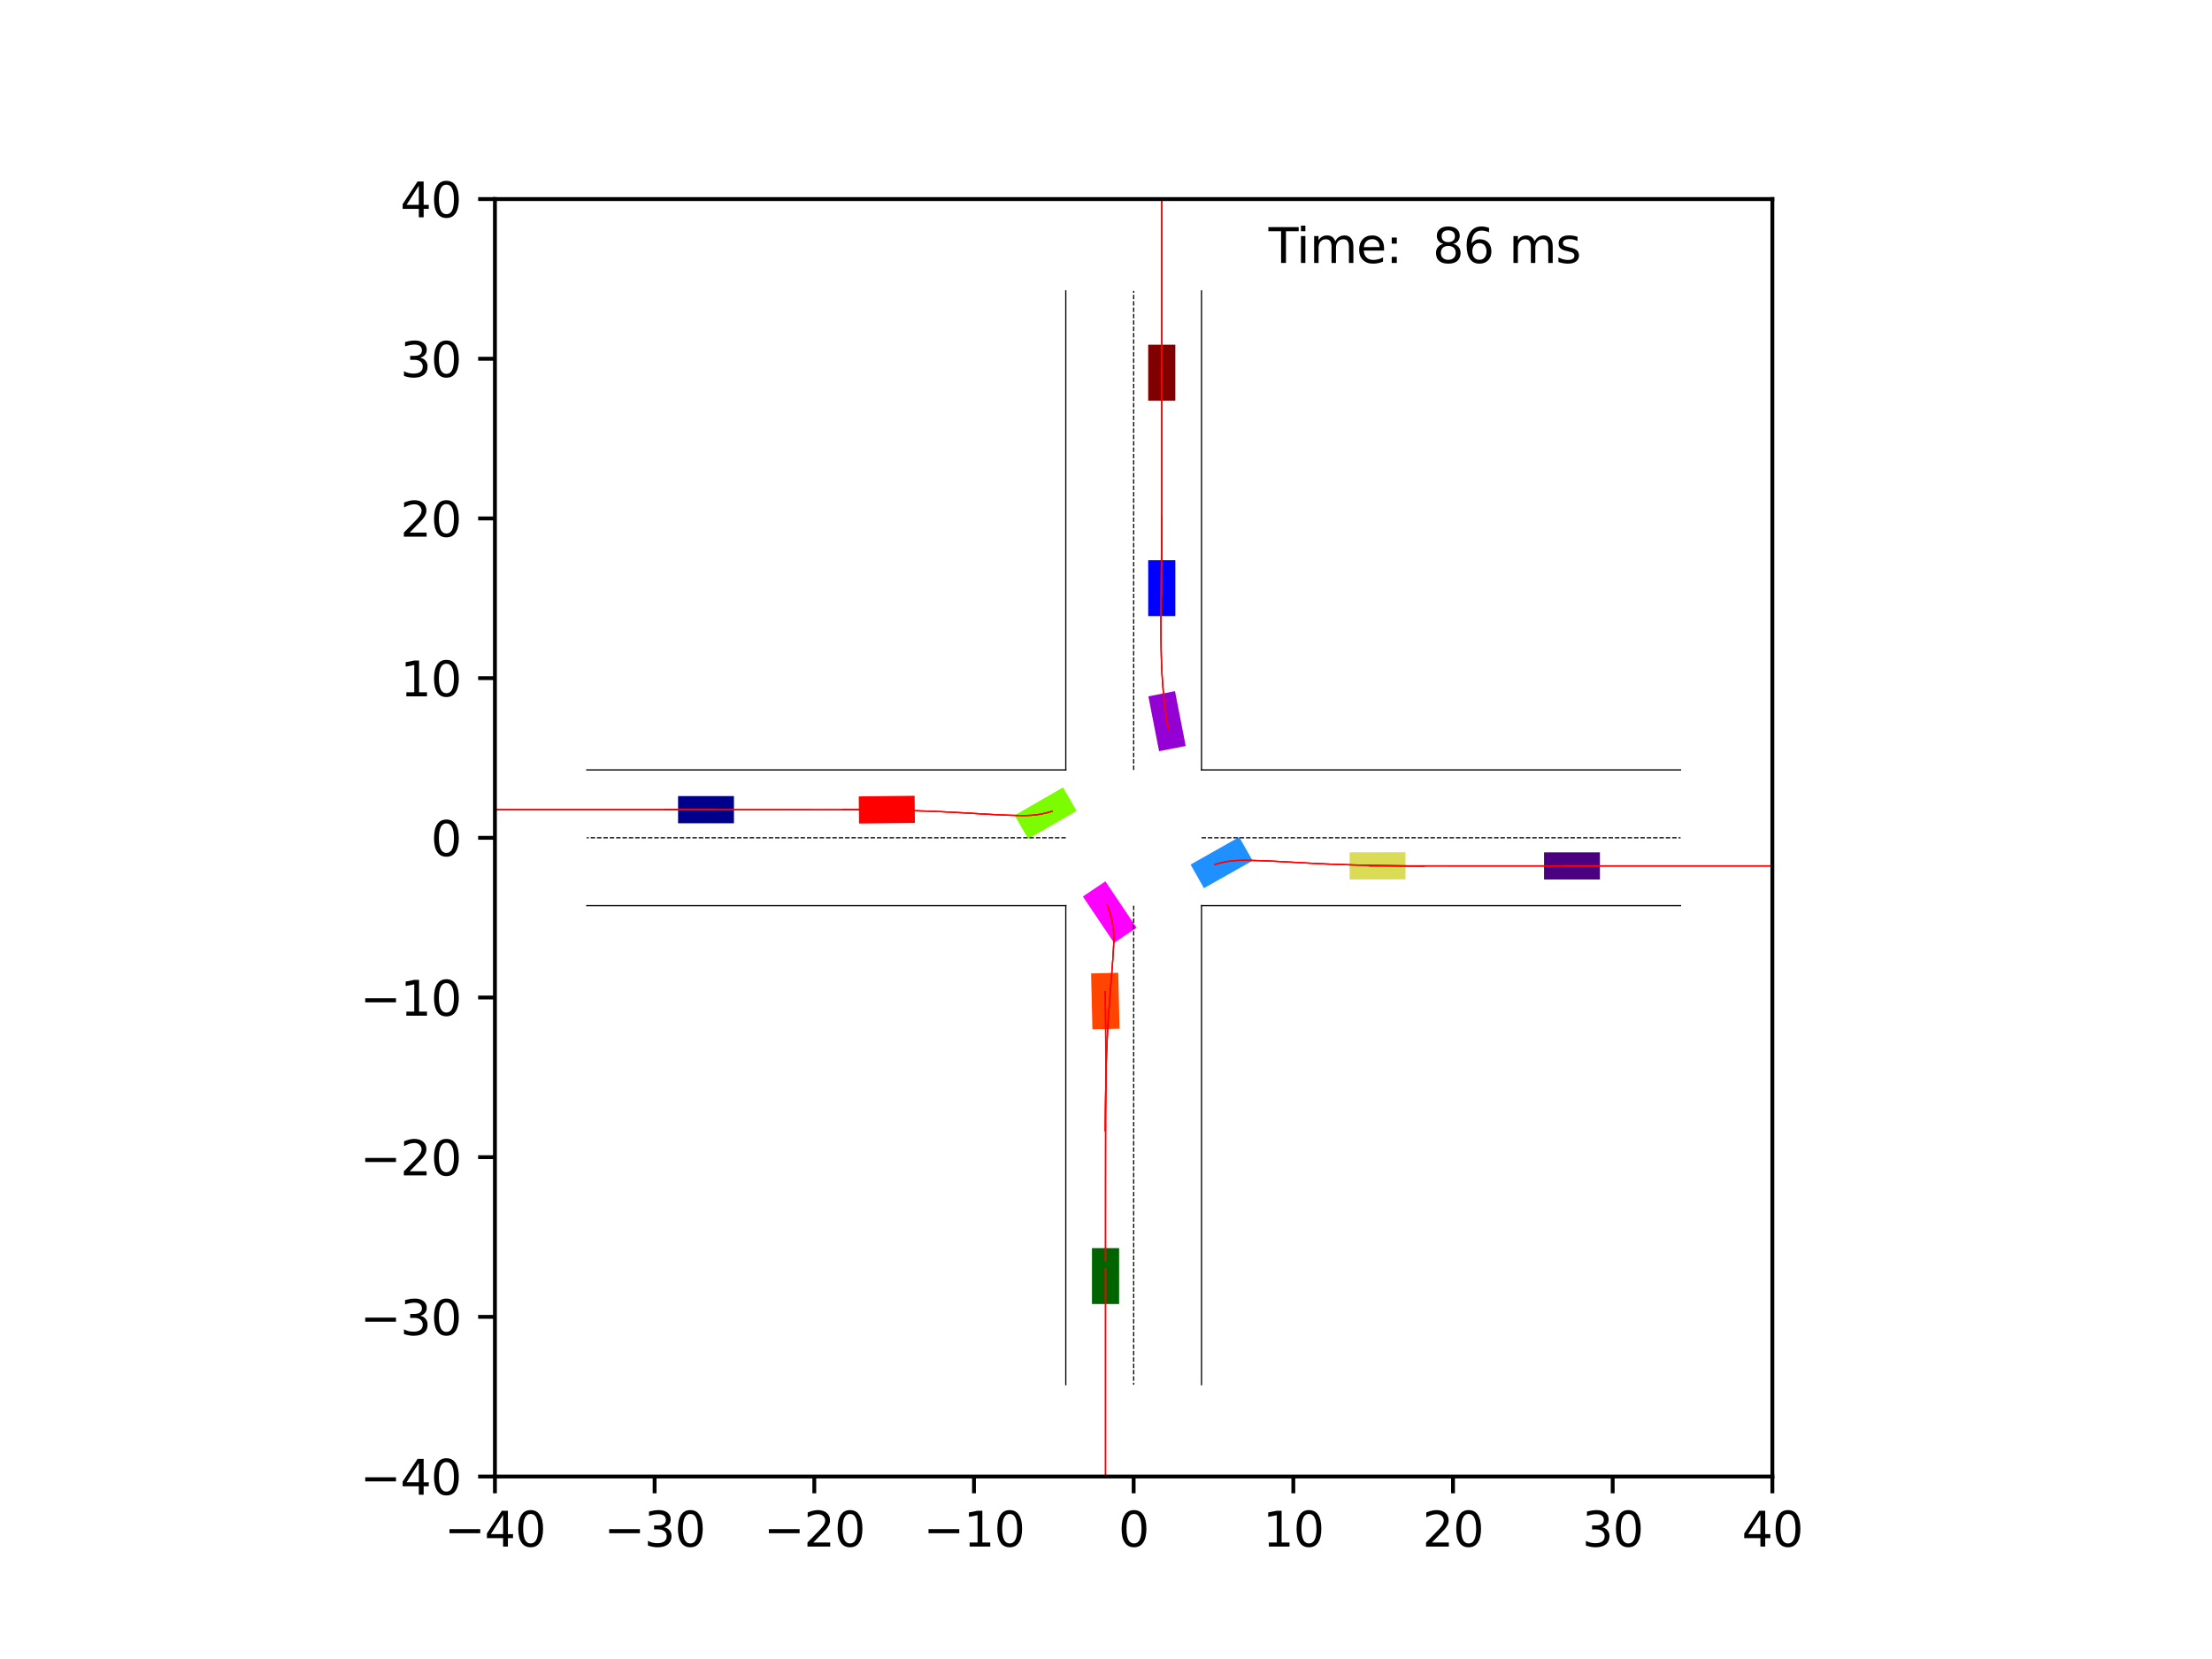 <?xml version="1.0" encoding="utf-8" standalone="no"?>
<!DOCTYPE svg PUBLIC "-//W3C//DTD SVG 1.1//EN"
  "http://www.w3.org/Graphics/SVG/1.1/DTD/svg11.dtd">
<svg xmlns:xlink="http://www.w3.org/1999/xlink" width="460.8pt" height="345.6pt" viewBox="0 0 460.8 345.6" xmlns="http://www.w3.org/2000/svg" version="1.1">
 <defs>
  <style type="text/css">*{stroke-linejoin: round; stroke-linecap: butt}</style>
 </defs>
 <g id="figure_1">
  <g id="patch_1">
   <path d="M 0 345.6 
L 460.8 345.6 
L 460.8 0 
L 0 0 
z
" style="fill: #ffffff"/>
  </g>
  <g id="axes_1">
   <g id="patch_2">
    <path d="M 103.104 307.584 
L 369.216 307.584 
L 369.216 41.472 
L 103.104 41.472 
z
" style="fill: #ffffff"/>
   </g>
   <g id="patch_3">
    <path d="M 152.896 165.845 
L 141.253 165.845 
L 141.253 171.5 
L 152.895 171.5 
z
" clip-path="url(#p64e26b0053)" style="fill: #00008b"/>
   </g>
   <g id="patch_4">
    <path d="M 244.844 83.456 
L 244.843 71.814 
L 239.188 71.814 
L 239.189 83.457 
z
" clip-path="url(#p64e26b0053)" style="fill: #800000"/>
   </g>
   <g id="patch_5">
    <path d="M 227.477 260.008 
L 227.477 271.651 
L 233.132 271.651 
L 233.132 260.008 
z
" clip-path="url(#p64e26b0053)" style="fill: #006400"/>
   </g>
   <g id="patch_6">
    <path d="M 321.651 183.211 
L 333.294 183.211 
L 333.294 177.557 
L 321.651 177.556 
z
" clip-path="url(#p64e26b0053)" style="fill: #4b0082"/>
   </g>
   <g id="patch_7">
    <path d="M 244.846 128.345 
L 244.846 116.702 
L 239.191 116.702 
L 239.191 128.345 
z
" clip-path="url(#p64e26b0053)" style="fill: #0000ff"/>
   </g>
   <g id="patch_8">
    <path d="M 190.533 165.778 
L 178.892 165.902 
L 178.952 171.557 
L 190.594 171.433 
z
" clip-path="url(#p64e26b0053)" style="fill: #ff0000"/>
   </g>
   <g id="patch_9">
    <path d="M 281.15 183.212 
L 292.792 183.191 
L 292.782 177.536 
L 281.14 177.557 
z
" clip-path="url(#p64e26b0053)" style="fill: #dbdc56"/>
   </g>
   <g id="patch_10">
    <path d="M 247.007 155.404 
L 244.774 143.978 
L 239.224 145.062 
L 241.457 156.489 
z
" clip-path="url(#p64e26b0053)" style="fill: #9400d3"/>
   </g>
   <g id="patch_11">
    <path d="M 250.8 185.024 
L 260.936 179.296 
L 258.154 174.373 
L 248.018 180.101 
z
" clip-path="url(#p64e26b0053)" style="fill: #1e90ff"/>
   </g>
   <g id="patch_12">
    <path d="M 227.294 202.784 
L 227.571 214.423 
L 233.224 214.288 
L 232.947 202.649 
z
" clip-path="url(#p64e26b0053)" style="fill: #ff4500"/>
   </g>
   <g id="patch_13">
    <path d="M 221.449 164.027 
L 211.364 169.844 
L 214.189 174.743 
L 224.274 168.925 
z
" clip-path="url(#p64e26b0053)" style="fill: #7cfc00"/>
   </g>
   <g id="patch_14">
    <path d="M 225.58 186.756 
L 232.075 196.419 
L 236.768 193.264 
L 230.274 183.601 
z
" clip-path="url(#p64e26b0053)" style="fill: #ff00ff"/>
   </g>
   <g id="matplotlib.axis_1">
    <g id="xtick_1">
     <g id="line2d_1">
      <defs>
       <path id="me668515922" d="M 0 0 
L 0 3.5 
" style="stroke: #000000; stroke-width: 0.8"/>
      </defs>
      <g>
       <use xlink:href="#me668515922" x="103.104" y="307.584" style="stroke: #000000; stroke-width: 0.8"/>
      </g>
     </g>
     <g id="text_1">
      <!-- −40 -->
      <g transform="translate(92.552 322.182) scale(0.1 -0.1)">
       <defs>
        <path id="DejaVuSans-2212" d="M 678 2272 
L 4684 2272 
L 4684 1741 
L 678 1741 
L 678 2272 
z
" transform="scale(0.016)"/>
        <path id="DejaVuSans-34" d="M 2419 4116 
L 825 1625 
L 2419 1625 
L 2419 4116 
z
M 2253 4666 
L 3047 4666 
L 3047 1625 
L 3713 1625 
L 3713 1100 
L 3047 1100 
L 3047 0 
L 2419 0 
L 2419 1100 
L 313 1100 
L 313 1709 
L 2253 4666 
z
" transform="scale(0.016)"/>
        <path id="DejaVuSans-30" d="M 2034 4250 
Q 1547 4250 1301 3770 
Q 1056 3291 1056 2328 
Q 1056 1369 1301 889 
Q 1547 409 2034 409 
Q 2525 409 2770 889 
Q 3016 1369 3016 2328 
Q 3016 3291 2770 3770 
Q 2525 4250 2034 4250 
z
M 2034 4750 
Q 2819 4750 3233 4129 
Q 3647 3509 3647 2328 
Q 3647 1150 3233 529 
Q 2819 -91 2034 -91 
Q 1250 -91 836 529 
Q 422 1150 422 2328 
Q 422 3509 836 4129 
Q 1250 4750 2034 4750 
z
" transform="scale(0.016)"/>
       </defs>
       <use xlink:href="#DejaVuSans-2212"/>
       <use xlink:href="#DejaVuSans-34" x="83.789"/>
       <use xlink:href="#DejaVuSans-30" x="147.412"/>
      </g>
     </g>
    </g>
    <g id="xtick_2">
     <g id="line2d_2">
      <g>
       <use xlink:href="#me668515922" x="136.368" y="307.584" style="stroke: #000000; stroke-width: 0.8"/>
      </g>
     </g>
     <g id="text_2">
      <!-- −30 -->
      <g transform="translate(125.816 322.182) scale(0.1 -0.1)">
       <defs>
        <path id="DejaVuSans-33" d="M 2597 2516 
Q 3050 2419 3304 2112 
Q 3559 1806 3559 1356 
Q 3559 666 3084 287 
Q 2609 -91 1734 -91 
Q 1441 -91 1130 -33 
Q 819 25 488 141 
L 488 750 
Q 750 597 1062 519 
Q 1375 441 1716 441 
Q 2309 441 2620 675 
Q 2931 909 2931 1356 
Q 2931 1769 2642 2001 
Q 2353 2234 1838 2234 
L 1294 2234 
L 1294 2753 
L 1863 2753 
Q 2328 2753 2575 2939 
Q 2822 3125 2822 3475 
Q 2822 3834 2567 4026 
Q 2313 4219 1838 4219 
Q 1578 4219 1281 4162 
Q 984 4106 628 3988 
L 628 4550 
Q 988 4650 1302 4700 
Q 1616 4750 1894 4750 
Q 2613 4750 3031 4423 
Q 3450 4097 3450 3541 
Q 3450 3153 3228 2886 
Q 3006 2619 2597 2516 
z
" transform="scale(0.016)"/>
       </defs>
       <use xlink:href="#DejaVuSans-2212"/>
       <use xlink:href="#DejaVuSans-33" x="83.789"/>
       <use xlink:href="#DejaVuSans-30" x="147.412"/>
      </g>
     </g>
    </g>
    <g id="xtick_3">
     <g id="line2d_3">
      <g>
       <use xlink:href="#me668515922" x="169.632" y="307.584" style="stroke: #000000; stroke-width: 0.8"/>
      </g>
     </g>
     <g id="text_3">
      <!-- −20 -->
      <g transform="translate(159.08 322.182) scale(0.1 -0.1)">
       <defs>
        <path id="DejaVuSans-32" d="M 1228 531 
L 3431 531 
L 3431 0 
L 469 0 
L 469 531 
Q 828 903 1448 1529 
Q 2069 2156 2228 2338 
Q 2531 2678 2651 2914 
Q 2772 3150 2772 3378 
Q 2772 3750 2511 3984 
Q 2250 4219 1831 4219 
Q 1534 4219 1204 4116 
Q 875 4013 500 3803 
L 500 4441 
Q 881 4594 1212 4672 
Q 1544 4750 1819 4750 
Q 2544 4750 2975 4387 
Q 3406 4025 3406 3419 
Q 3406 3131 3298 2873 
Q 3191 2616 2906 2266 
Q 2828 2175 2409 1742 
Q 1991 1309 1228 531 
z
" transform="scale(0.016)"/>
       </defs>
       <use xlink:href="#DejaVuSans-2212"/>
       <use xlink:href="#DejaVuSans-32" x="83.789"/>
       <use xlink:href="#DejaVuSans-30" x="147.412"/>
      </g>
     </g>
    </g>
    <g id="xtick_4">
     <g id="line2d_4">
      <g>
       <use xlink:href="#me668515922" x="202.896" y="307.584" style="stroke: #000000; stroke-width: 0.8"/>
      </g>
     </g>
     <g id="text_4">
      <!-- −10 -->
      <g transform="translate(192.344 322.182) scale(0.1 -0.1)">
       <defs>
        <path id="DejaVuSans-31" d="M 794 531 
L 1825 531 
L 1825 4091 
L 703 3866 
L 703 4441 
L 1819 4666 
L 2450 4666 
L 2450 531 
L 3481 531 
L 3481 0 
L 794 0 
L 794 531 
z
" transform="scale(0.016)"/>
       </defs>
       <use xlink:href="#DejaVuSans-2212"/>
       <use xlink:href="#DejaVuSans-31" x="83.789"/>
       <use xlink:href="#DejaVuSans-30" x="147.412"/>
      </g>
     </g>
    </g>
    <g id="xtick_5">
     <g id="line2d_5">
      <g>
       <use xlink:href="#me668515922" x="236.16" y="307.584" style="stroke: #000000; stroke-width: 0.8"/>
      </g>
     </g>
     <g id="text_5">
      <!-- 0 -->
      <g transform="translate(232.979 322.182) scale(0.1 -0.1)">
       <use xlink:href="#DejaVuSans-30"/>
      </g>
     </g>
    </g>
    <g id="xtick_6">
     <g id="line2d_6">
      <g>
       <use xlink:href="#me668515922" x="269.424" y="307.584" style="stroke: #000000; stroke-width: 0.8"/>
      </g>
     </g>
     <g id="text_6">
      <!-- 10 -->
      <g transform="translate(263.062 322.182) scale(0.1 -0.1)">
       <use xlink:href="#DejaVuSans-31"/>
       <use xlink:href="#DejaVuSans-30" x="63.623"/>
      </g>
     </g>
    </g>
    <g id="xtick_7">
     <g id="line2d_7">
      <g>
       <use xlink:href="#me668515922" x="302.688" y="307.584" style="stroke: #000000; stroke-width: 0.8"/>
      </g>
     </g>
     <g id="text_7">
      <!-- 20 -->
      <g transform="translate(296.325 322.182) scale(0.1 -0.1)">
       <use xlink:href="#DejaVuSans-32"/>
       <use xlink:href="#DejaVuSans-30" x="63.623"/>
      </g>
     </g>
    </g>
    <g id="xtick_8">
     <g id="line2d_8">
      <g>
       <use xlink:href="#me668515922" x="335.952" y="307.584" style="stroke: #000000; stroke-width: 0.8"/>
      </g>
     </g>
     <g id="text_8">
      <!-- 30 -->
      <g transform="translate(329.589 322.182) scale(0.1 -0.1)">
       <use xlink:href="#DejaVuSans-33"/>
       <use xlink:href="#DejaVuSans-30" x="63.623"/>
      </g>
     </g>
    </g>
    <g id="xtick_9">
     <g id="line2d_9">
      <g>
       <use xlink:href="#me668515922" x="369.216" y="307.584" style="stroke: #000000; stroke-width: 0.8"/>
      </g>
     </g>
     <g id="text_9">
      <!-- 40 -->
      <g transform="translate(362.853 322.182) scale(0.1 -0.1)">
       <use xlink:href="#DejaVuSans-34"/>
       <use xlink:href="#DejaVuSans-30" x="63.623"/>
      </g>
     </g>
    </g>
   </g>
   <g id="matplotlib.axis_2">
    <g id="ytick_1">
     <g id="line2d_10">
      <defs>
       <path id="m60923100b3" d="M 0 0 
L -3.5 0 
" style="stroke: #000000; stroke-width: 0.8"/>
      </defs>
      <g>
       <use xlink:href="#m60923100b3" x="103.104" y="307.584" style="stroke: #000000; stroke-width: 0.8"/>
      </g>
     </g>
     <g id="text_10">
      <!-- −40 -->
      <g transform="translate(74.999 311.383) scale(0.1 -0.1)">
       <use xlink:href="#DejaVuSans-2212"/>
       <use xlink:href="#DejaVuSans-34" x="83.789"/>
       <use xlink:href="#DejaVuSans-30" x="147.412"/>
      </g>
     </g>
    </g>
    <g id="ytick_2">
     <g id="line2d_11">
      <g>
       <use xlink:href="#m60923100b3" x="103.104" y="274.32" style="stroke: #000000; stroke-width: 0.8"/>
      </g>
     </g>
     <g id="text_11">
      <!-- −30 -->
      <g transform="translate(74.999 278.119) scale(0.1 -0.1)">
       <use xlink:href="#DejaVuSans-2212"/>
       <use xlink:href="#DejaVuSans-33" x="83.789"/>
       <use xlink:href="#DejaVuSans-30" x="147.412"/>
      </g>
     </g>
    </g>
    <g id="ytick_3">
     <g id="line2d_12">
      <g>
       <use xlink:href="#m60923100b3" x="103.104" y="241.056" style="stroke: #000000; stroke-width: 0.8"/>
      </g>
     </g>
     <g id="text_12">
      <!-- −20 -->
      <g transform="translate(74.999 244.855) scale(0.1 -0.1)">
       <use xlink:href="#DejaVuSans-2212"/>
       <use xlink:href="#DejaVuSans-32" x="83.789"/>
       <use xlink:href="#DejaVuSans-30" x="147.412"/>
      </g>
     </g>
    </g>
    <g id="ytick_4">
     <g id="line2d_13">
      <g>
       <use xlink:href="#m60923100b3" x="103.104" y="207.792" style="stroke: #000000; stroke-width: 0.8"/>
      </g>
     </g>
     <g id="text_13">
      <!-- −10 -->
      <g transform="translate(74.999 211.591) scale(0.1 -0.1)">
       <use xlink:href="#DejaVuSans-2212"/>
       <use xlink:href="#DejaVuSans-31" x="83.789"/>
       <use xlink:href="#DejaVuSans-30" x="147.412"/>
      </g>
     </g>
    </g>
    <g id="ytick_5">
     <g id="line2d_14">
      <g>
       <use xlink:href="#m60923100b3" x="103.104" y="174.528" style="stroke: #000000; stroke-width: 0.8"/>
      </g>
     </g>
     <g id="text_14">
      <!-- 0 -->
      <g transform="translate(89.742 178.327) scale(0.1 -0.1)">
       <use xlink:href="#DejaVuSans-30"/>
      </g>
     </g>
    </g>
    <g id="ytick_6">
     <g id="line2d_15">
      <g>
       <use xlink:href="#m60923100b3" x="103.104" y="141.264" style="stroke: #000000; stroke-width: 0.8"/>
      </g>
     </g>
     <g id="text_15">
      <!-- 10 -->
      <g transform="translate(83.379 145.063) scale(0.1 -0.1)">
       <use xlink:href="#DejaVuSans-31"/>
       <use xlink:href="#DejaVuSans-30" x="63.623"/>
      </g>
     </g>
    </g>
    <g id="ytick_7">
     <g id="line2d_16">
      <g>
       <use xlink:href="#m60923100b3" x="103.104" y="108" style="stroke: #000000; stroke-width: 0.8"/>
      </g>
     </g>
     <g id="text_16">
      <!-- 20 -->
      <g transform="translate(83.379 111.799) scale(0.1 -0.1)">
       <use xlink:href="#DejaVuSans-32"/>
       <use xlink:href="#DejaVuSans-30" x="63.623"/>
      </g>
     </g>
    </g>
    <g id="ytick_8">
     <g id="line2d_17">
      <g>
       <use xlink:href="#m60923100b3" x="103.104" y="74.736" style="stroke: #000000; stroke-width: 0.8"/>
      </g>
     </g>
     <g id="text_17">
      <!-- 30 -->
      <g transform="translate(83.379 78.535) scale(0.1 -0.1)">
       <use xlink:href="#DejaVuSans-33"/>
       <use xlink:href="#DejaVuSans-30" x="63.623"/>
      </g>
     </g>
    </g>
    <g id="ytick_9">
     <g id="line2d_18">
      <g>
       <use xlink:href="#m60923100b3" x="103.104" y="41.472" style="stroke: #000000; stroke-width: 0.8"/>
      </g>
     </g>
     <g id="text_18">
      <!-- 40 -->
      <g transform="translate(83.379 45.271) scale(0.1 -0.1)">
       <use xlink:href="#DejaVuSans-34"/>
       <use xlink:href="#DejaVuSans-30" x="63.623"/>
      </g>
     </g>
    </g>
   </g>
   <g id="line2d_19">
    <path d="M 250.297 288.457 
L 250.297 188.665 
" clip-path="url(#p64e26b0053)" style="fill: none; stroke: #000000; stroke-width: 0.25; stroke-linecap: square"/>
   </g>
   <g id="line2d_20">
    <path d="M 250.297 188.665 
L 350.089 188.665 
" clip-path="url(#p64e26b0053)" style="fill: none; stroke: #000000; stroke-width: 0.25; stroke-linecap: square"/>
   </g>
   <g id="line2d_21">
    <path d="M 350.089 160.391 
L 250.297 160.391 
" clip-path="url(#p64e26b0053)" style="fill: none; stroke: #000000; stroke-width: 0.25; stroke-linecap: square"/>
   </g>
   <g id="line2d_22">
    <path d="M 250.297 160.391 
L 250.297 60.599 
" clip-path="url(#p64e26b0053)" style="fill: none; stroke: #000000; stroke-width: 0.25; stroke-linecap: square"/>
   </g>
   <g id="line2d_23">
    <path d="M 222.023 60.599 
L 222.023 160.391 
" clip-path="url(#p64e26b0053)" style="fill: none; stroke: #000000; stroke-width: 0.25; stroke-linecap: square"/>
   </g>
   <g id="line2d_24">
    <path d="M 222.023 160.391 
L 122.231 160.391 
" clip-path="url(#p64e26b0053)" style="fill: none; stroke: #000000; stroke-width: 0.25; stroke-linecap: square"/>
   </g>
   <g id="line2d_25">
    <path d="M 122.231 188.665 
L 222.023 188.665 
" clip-path="url(#p64e26b0053)" style="fill: none; stroke: #000000; stroke-width: 0.25; stroke-linecap: square"/>
   </g>
   <g id="line2d_26">
    <path d="M 222.023 188.665 
L 222.023 288.457 
" clip-path="url(#p64e26b0053)" style="fill: none; stroke: #000000; stroke-width: 0.25; stroke-linecap: square"/>
   </g>
   <g id="line2d_27">
    <path d="M 250.297 174.528 
L 350.089 174.528 
" clip-path="url(#p64e26b0053)" style="fill: none; stroke-dasharray: 0.925,0.4; stroke-dashoffset: 0; stroke: #000000; stroke-width: 0.25"/>
   </g>
   <g id="line2d_28">
    <path d="M 236.16 160.391 
L 236.16 60.599 
" clip-path="url(#p64e26b0053)" style="fill: none; stroke-dasharray: 0.925,0.4; stroke-dashoffset: 0; stroke: #000000; stroke-width: 0.25"/>
   </g>
   <g id="line2d_29">
    <path d="M 222.023 174.528 
L 122.231 174.528 
" clip-path="url(#p64e26b0053)" style="fill: none; stroke-dasharray: 0.925,0.4; stroke-dashoffset: 0; stroke: #000000; stroke-width: 0.25"/>
   </g>
   <g id="line2d_30">
    <path d="M 236.16 188.665 
L 236.16 288.457 
" clip-path="url(#p64e26b0053)" style="fill: none; stroke-dasharray: 0.925,0.4; stroke-dashoffset: 0; stroke: #000000; stroke-width: 0.25"/>
   </g>
   <g id="line2d_31">
    <path d="M 148.7 168.672 
L 147.074 168.672 
L 145.449 168.672 
L 143.823 168.672 
L 142.197 168.672 
L 140.571 168.672 
L 138.945 168.672 
L 137.319 168.672 
L 135.692 168.672 
L 134.066 168.672 
L 132.439 168.672 
L 130.812 168.672 
L 129.185 168.672 
L 127.558 168.672 
L 125.931 168.672 
L 124.304 168.672 
L 122.676 168.672 
L 121.049 168.672 
L 119.421 168.672 
L 117.794 168.672 
L 116.166 168.672 
L 114.538 168.672 
L 112.911 168.672 
L 111.283 168.672 
L 109.655 168.672 
L 108.027 168.672 
L 106.399 168.672 
L 104.771 168.672 
L 103.143 168.672 
L 101.515 168.672 
L 99.887 168.672 
" clip-path="url(#p64e26b0053)" style="fill: none; stroke: #ff0000; stroke-opacity: 0.2; stroke-width: 0.25; stroke-linecap: square"/>
   </g>
   <g id="line2d_32">
    <path d="M 148.7 168.672 
L 147.074 168.672 
L 145.449 168.672 
L 143.823 168.672 
L 142.197 168.672 
L 140.571 168.672 
L 138.945 168.672 
L 137.319 168.672 
L 135.692 168.672 
L 134.066 168.672 
L 132.439 168.672 
L 130.812 168.672 
L 129.185 168.672 
L 127.558 168.672 
L 125.931 168.672 
L 124.304 168.672 
L 122.677 168.672 
L 121.049 168.672 
L 119.422 168.672 
L 117.794 168.672 
L 116.167 168.672 
L 114.539 168.672 
L 112.911 168.672 
L 111.283 168.672 
L 109.656 168.672 
L 108.028 168.672 
L 106.4 168.672 
L 104.772 168.672 
L 103.144 168.672 
L 101.516 168.672 
L 99.888 168.672 
" clip-path="url(#p64e26b0053)" style="fill: none; stroke: #ff0000; stroke-opacity: 0.4; stroke-width: 0.25; stroke-linecap: square"/>
   </g>
   <g id="line2d_33">
    <path d="M 148.7 168.672 
L 147.074 168.672 
L 145.449 168.672 
L 143.823 168.672 
L 142.197 168.672 
L 140.571 168.672 
L 138.945 168.672 
L 137.319 168.672 
L 135.692 168.672 
L 134.066 168.672 
L 132.439 168.672 
L 130.812 168.672 
L 129.185 168.672 
L 127.558 168.672 
L 125.931 168.672 
L 124.304 168.672 
L 122.676 168.672 
L 121.049 168.672 
L 119.421 168.672 
L 117.794 168.672 
L 116.166 168.672 
L 114.539 168.672 
L 112.911 168.672 
L 111.283 168.672 
L 109.655 168.672 
L 108.027 168.672 
L 106.399 168.672 
L 104.771 168.672 
L 103.144 168.672 
L 101.516 168.672 
L 99.888 168.672 
" clip-path="url(#p64e26b0053)" style="fill: none; stroke: #ff0000; stroke-opacity: 0.6; stroke-width: 0.25; stroke-linecap: square"/>
   </g>
   <g id="line2d_34">
    <path d="M 148.7 168.672 
L 147.074 168.672 
L 145.449 168.672 
L 143.823 168.672 
L 142.197 168.672 
L 140.571 168.672 
L 138.945 168.672 
L 137.319 168.672 
L 135.692 168.672 
L 134.066 168.672 
L 132.439 168.672 
L 130.812 168.672 
L 129.185 168.672 
L 127.558 168.672 
L 125.931 168.672 
L 124.304 168.672 
L 122.677 168.672 
L 121.049 168.672 
L 119.422 168.672 
L 117.794 168.672 
L 116.166 168.672 
L 114.539 168.672 
L 112.911 168.672 
L 111.283 168.672 
L 109.655 168.672 
L 108.028 168.672 
L 106.4 168.672 
L 104.772 168.672 
L 103.144 168.672 
L 101.516 168.672 
L 99.888 168.672 
" clip-path="url(#p64e26b0053)" style="fill: none; stroke: #ff0000; stroke-opacity: 0.8; stroke-width: 0.25; stroke-linecap: square"/>
   </g>
   <g id="line2d_35">
    <path d="M 148.7 168.672 
L 147.074 168.672 
L 145.449 168.672 
L 143.823 168.672 
L 142.197 168.672 
L 140.571 168.672 
L 138.945 168.672 
L 137.319 168.672 
L 135.692 168.672 
L 134.066 168.672 
L 132.439 168.672 
L 130.812 168.672 
L 129.185 168.672 
L 127.558 168.672 
L 125.931 168.672 
L 124.304 168.672 
L 122.676 168.672 
L 121.049 168.672 
L 119.422 168.672 
L 117.794 168.672 
L 116.166 168.672 
L 114.539 168.672 
L 112.911 168.672 
L 111.283 168.672 
L 109.655 168.672 
L 108.027 168.672 
L 106.399 168.672 
L 104.772 168.672 
L 103.144 168.672 
L 101.516 168.672 
L 99.888 168.672 
" clip-path="url(#p64e26b0053)" style="fill: none; stroke: #ff0000; stroke-width: 0.25; stroke-linecap: square"/>
   </g>
   <g id="line2d_36">
    <path d="M 242.016 79.145 
L 242.016 77.635 
L 242.016 76.125 
L 242.016 74.615 
L 242.016 73.105 
L 242.016 71.595 
L 242.016 70.086 
L 242.016 68.576 
L 242.016 67.066 
L 242.016 65.556 
L 242.016 64.047 
L 242.016 62.538 
L 242.016 61.028 
L 242.016 59.519 
L 242.016 58.01 
L 242.016 56.501 
L 242.016 54.992 
L 242.016 53.483 
L 242.016 51.974 
L 242.016 50.466 
L 242.016 48.957 
L 242.016 47.449 
L 242.016 45.94 
L 242.016 44.432 
L 242.016 42.923 
L 242.016 41.415 
L 242.016 39.907 
L 242.016 38.398 
L 242.016 36.89 
L 242.016 35.382 
L 242.016 33.874 
" clip-path="url(#p64e26b0053)" style="fill: none; stroke: #ff0000; stroke-opacity: 0.2; stroke-width: 0.25; stroke-linecap: square"/>
   </g>
   <g id="line2d_37">
    <path d="M 242.016 79.145 
L 242.016 77.635 
L 242.016 76.125 
L 242.016 74.615 
L 242.016 73.105 
L 242.016 71.595 
L 242.016 70.085 
L 242.016 68.576 
L 242.016 67.066 
L 242.016 65.556 
L 242.016 64.047 
L 242.016 62.537 
L 242.016 61.028 
L 242.016 59.519 
L 242.016 58.01 
L 242.016 56.5 
L 242.016 54.991 
L 242.016 53.483 
L 242.016 51.974 
L 242.016 50.465 
L 242.016 48.956 
L 242.016 47.448 
L 242.016 45.939 
L 242.016 44.431 
L 242.016 42.922 
L 242.016 41.414 
L 242.016 39.905 
L 242.016 38.397 
L 242.016 36.888 
L 242.016 35.38 
L 242.016 33.872 
" clip-path="url(#p64e26b0053)" style="fill: none; stroke: #ff0000; stroke-opacity: 0.4; stroke-width: 0.25; stroke-linecap: square"/>
   </g>
   <g id="line2d_38">
    <path d="M 242.016 79.145 
L 242.016 77.635 
L 242.016 76.125 
L 242.016 74.615 
L 242.016 73.105 
L 242.016 71.595 
L 242.016 70.085 
L 242.016 68.576 
L 242.016 67.066 
L 242.016 65.556 
L 242.016 64.047 
L 242.016 62.537 
L 242.016 61.028 
L 242.016 59.519 
L 242.016 58.01 
L 242.016 56.501 
L 242.016 54.992 
L 242.016 53.483 
L 242.016 51.974 
L 242.016 50.465 
L 242.016 48.957 
L 242.016 47.448 
L 242.016 45.94 
L 242.016 44.431 
L 242.016 42.923 
L 242.016 41.414 
L 242.016 39.906 
L 242.016 38.398 
L 242.016 36.889 
L 242.016 35.381 
L 242.016 33.873 
" clip-path="url(#p64e26b0053)" style="fill: none; stroke: #ff0000; stroke-opacity: 0.6; stroke-width: 0.25; stroke-linecap: square"/>
   </g>
   <g id="line2d_39">
    <path d="M 242.016 79.145 
L 242.016 77.635 
L 242.016 76.125 
L 242.016 74.615 
L 242.016 73.105 
L 242.016 71.595 
L 242.016 70.085 
L 242.016 68.576 
L 242.016 67.066 
L 242.016 65.556 
L 242.016 64.047 
L 242.016 62.537 
L 242.016 61.028 
L 242.016 59.519 
L 242.016 58.01 
L 242.016 56.501 
L 242.016 54.992 
L 242.016 53.483 
L 242.016 51.974 
L 242.016 50.465 
L 242.016 48.956 
L 242.016 47.448 
L 242.016 45.939 
L 242.016 44.431 
L 242.016 42.922 
L 242.016 41.414 
L 242.016 39.906 
L 242.016 38.397 
L 242.016 36.889 
L 242.016 35.38 
L 242.016 33.872 
" clip-path="url(#p64e26b0053)" style="fill: none; stroke: #ff0000; stroke-opacity: 0.8; stroke-width: 0.25; stroke-linecap: square"/>
   </g>
   <g id="line2d_40">
    <path d="M 242.016 79.145 
L 242.016 77.635 
L 242.016 76.125 
L 242.016 74.615 
L 242.016 73.105 
L 242.016 71.595 
L 242.016 70.085 
L 242.016 68.576 
L 242.016 67.066 
L 242.016 65.556 
L 242.016 64.047 
L 242.016 62.537 
L 242.016 61.028 
L 242.016 59.519 
L 242.016 58.01 
L 242.016 56.501 
L 242.016 54.992 
L 242.016 53.483 
L 242.016 51.974 
L 242.016 50.465 
L 242.016 48.957 
L 242.016 47.448 
L 242.016 45.94 
L 242.016 44.431 
L 242.016 42.923 
L 242.016 41.414 
L 242.016 39.906 
L 242.016 38.397 
L 242.016 36.889 
L 242.016 35.381 
L 242.016 33.872 
" clip-path="url(#p64e26b0053)" style="fill: none; stroke: #ff0000; stroke-width: 0.25; stroke-linecap: square"/>
   </g>
   <g id="line2d_41">
    <path d="M 230.304 264.222 
L 230.304 265.83 
L 230.304 267.438 
L 230.304 269.045 
L 230.304 270.653 
L 230.304 272.261 
L 230.304 273.869 
L 230.304 275.477 
L 230.304 277.086 
L 230.304 278.694 
L 230.304 280.302 
L 230.304 281.91 
L 230.304 283.518 
L 230.304 285.126 
L 230.304 286.734 
L 230.304 288.342 
L 230.304 289.95 
L 230.304 291.558 
L 230.304 293.166 
L 230.304 294.774 
L 230.304 296.382 
L 230.304 297.99 
L 230.304 299.599 
L 230.304 301.207 
L 230.304 302.815 
L 230.304 304.423 
L 230.304 306.031 
L 230.304 307.639 
L 230.304 309.247 
L 230.304 310.855 
L 230.304 312.463 
" clip-path="url(#p64e26b0053)" style="fill: none; stroke: #ff0000; stroke-opacity: 0.2; stroke-width: 0.25; stroke-linecap: square"/>
   </g>
   <g id="line2d_42">
    <path d="M 230.304 264.222 
L 230.304 265.83 
L 230.304 267.438 
L 230.304 269.045 
L 230.304 270.653 
L 230.304 272.261 
L 230.304 273.869 
L 230.304 275.477 
L 230.304 277.086 
L 230.304 278.694 
L 230.304 280.302 
L 230.304 281.91 
L 230.304 283.518 
L 230.304 285.126 
L 230.304 286.734 
L 230.304 288.342 
L 230.304 289.95 
L 230.304 291.558 
L 230.304 293.166 
L 230.304 294.774 
L 230.304 296.382 
L 230.304 297.991 
L 230.304 299.599 
L 230.304 301.207 
L 230.304 302.815 
L 230.304 304.423 
L 230.304 306.031 
L 230.304 307.639 
L 230.304 309.247 
L 230.304 310.855 
L 230.304 312.463 
" clip-path="url(#p64e26b0053)" style="fill: none; stroke: #ff0000; stroke-opacity: 0.4; stroke-width: 0.25; stroke-linecap: square"/>
   </g>
   <g id="line2d_43">
    <path d="M 230.304 264.222 
L 230.304 265.83 
L 230.304 267.438 
L 230.304 269.045 
L 230.304 270.653 
L 230.304 272.261 
L 230.304 273.869 
L 230.304 275.477 
L 230.304 277.086 
L 230.304 278.694 
L 230.304 280.302 
L 230.304 281.91 
L 230.304 283.518 
L 230.304 285.126 
L 230.304 286.734 
L 230.304 288.342 
L 230.304 289.95 
L 230.304 291.558 
L 230.304 293.166 
L 230.304 294.774 
L 230.304 296.382 
L 230.304 297.991 
L 230.304 299.599 
L 230.304 301.207 
L 230.304 302.815 
L 230.304 304.423 
L 230.304 306.031 
L 230.304 307.639 
L 230.304 309.247 
L 230.304 310.855 
L 230.304 312.463 
" clip-path="url(#p64e26b0053)" style="fill: none; stroke: #ff0000; stroke-opacity: 0.6; stroke-width: 0.25; stroke-linecap: square"/>
   </g>
   <g id="line2d_44">
    <path d="M 230.304 264.222 
L 230.304 265.83 
L 230.304 267.438 
L 230.304 269.045 
L 230.304 270.653 
L 230.304 272.261 
L 230.304 273.869 
L 230.304 275.477 
L 230.304 277.086 
L 230.304 278.694 
L 230.304 280.302 
L 230.304 281.91 
L 230.304 283.518 
L 230.304 285.126 
L 230.304 286.734 
L 230.304 288.342 
L 230.304 289.95 
L 230.304 291.558 
L 230.304 293.166 
L 230.304 294.774 
L 230.304 296.382 
L 230.304 297.991 
L 230.304 299.599 
L 230.304 301.207 
L 230.304 302.815 
L 230.304 304.423 
L 230.304 306.031 
L 230.304 307.639 
L 230.304 309.247 
L 230.304 310.855 
L 230.304 312.463 
" clip-path="url(#p64e26b0053)" style="fill: none; stroke: #ff0000; stroke-opacity: 0.8; stroke-width: 0.25; stroke-linecap: square"/>
   </g>
   <g id="line2d_45">
    <path d="M 230.304 264.222 
L 230.304 265.83 
L 230.304 267.438 
L 230.304 269.045 
L 230.304 270.653 
L 230.304 272.261 
L 230.304 273.869 
L 230.304 275.477 
L 230.304 277.086 
L 230.304 278.694 
L 230.304 280.302 
L 230.304 281.91 
L 230.304 283.518 
L 230.304 285.126 
L 230.304 286.734 
L 230.304 288.342 
L 230.304 289.95 
L 230.304 291.558 
L 230.304 293.166 
L 230.304 294.774 
L 230.304 296.382 
L 230.304 297.991 
L 230.304 299.599 
L 230.304 301.207 
L 230.304 302.815 
L 230.304 304.423 
L 230.304 306.031 
L 230.304 307.639 
L 230.304 309.247 
L 230.304 310.855 
L 230.304 312.463 
" clip-path="url(#p64e26b0053)" style="fill: none; stroke: #ff0000; stroke-width: 0.25; stroke-linecap: square"/>
   </g>
   <g id="line2d_46">
    <path d="M 325.866 180.384 
L 327.473 180.384 
L 329.08 180.384 
L 330.687 180.384 
L 332.294 180.384 
L 333.901 180.384 
L 335.508 180.384 
L 337.115 180.384 
L 338.723 180.384 
L 340.33 180.384 
L 341.937 180.384 
L 343.545 180.384 
L 345.152 180.384 
L 346.76 180.384 
L 348.368 180.384 
L 349.975 180.384 
L 351.583 180.384 
L 353.191 180.384 
L 354.798 180.384 
L 356.406 180.384 
L 358.014 180.384 
L 359.621 180.384 
L 361.229 180.384 
L 362.837 180.384 
L 364.445 180.384 
L 366.053 180.384 
L 367.66 180.384 
L 369.268 180.384 
L 370.876 180.384 
L 372.484 180.384 
L 374.092 180.384 
" clip-path="url(#p64e26b0053)" style="fill: none; stroke: #ff0000; stroke-opacity: 0.2; stroke-width: 0.25; stroke-linecap: square"/>
   </g>
   <g id="line2d_47">
    <path d="M 325.866 180.384 
L 327.473 180.384 
L 329.08 180.384 
L 330.687 180.384 
L 332.294 180.384 
L 333.901 180.384 
L 335.508 180.384 
L 337.115 180.384 
L 338.723 180.384 
L 340.33 180.384 
L 341.937 180.384 
L 343.545 180.384 
L 345.152 180.384 
L 346.76 180.384 
L 348.368 180.384 
L 349.975 180.384 
L 351.583 180.384 
L 353.19 180.384 
L 354.798 180.384 
L 356.406 180.384 
L 358.014 180.384 
L 359.621 180.384 
L 361.229 180.384 
L 362.837 180.384 
L 364.445 180.384 
L 366.052 180.384 
L 367.66 180.384 
L 369.268 180.384 
L 370.876 180.384 
L 372.484 180.384 
L 374.091 180.384 
" clip-path="url(#p64e26b0053)" style="fill: none; stroke: #ff0000; stroke-opacity: 0.4; stroke-width: 0.25; stroke-linecap: square"/>
   </g>
   <g id="line2d_48">
    <path d="M 325.866 180.384 
L 327.473 180.384 
L 329.08 180.384 
L 330.687 180.384 
L 332.294 180.384 
L 333.901 180.384 
L 335.508 180.384 
L 337.115 180.384 
L 338.723 180.384 
L 340.33 180.384 
L 341.937 180.384 
L 343.545 180.384 
L 345.152 180.384 
L 346.76 180.384 
L 348.368 180.384 
L 349.975 180.384 
L 351.583 180.384 
L 353.191 180.384 
L 354.798 180.384 
L 356.406 180.384 
L 358.014 180.384 
L 359.621 180.384 
L 361.229 180.384 
L 362.837 180.384 
L 364.445 180.384 
L 366.053 180.384 
L 367.66 180.384 
L 369.268 180.384 
L 370.876 180.384 
L 372.484 180.384 
L 374.092 180.384 
" clip-path="url(#p64e26b0053)" style="fill: none; stroke: #ff0000; stroke-opacity: 0.6; stroke-width: 0.25; stroke-linecap: square"/>
   </g>
   <g id="line2d_49">
    <path d="M 325.866 180.384 
L 327.473 180.384 
L 329.08 180.384 
L 330.687 180.384 
L 332.294 180.384 
L 333.901 180.384 
L 335.508 180.384 
L 337.115 180.384 
L 338.723 180.384 
L 340.33 180.384 
L 341.937 180.384 
L 343.545 180.384 
L 345.152 180.384 
L 346.76 180.384 
L 348.368 180.384 
L 349.975 180.384 
L 351.583 180.384 
L 353.191 180.384 
L 354.798 180.384 
L 356.406 180.384 
L 358.014 180.384 
L 359.621 180.384 
L 361.229 180.384 
L 362.837 180.384 
L 364.445 180.384 
L 366.052 180.384 
L 367.66 180.384 
L 369.268 180.384 
L 370.876 180.384 
L 372.484 180.384 
L 374.091 180.384 
" clip-path="url(#p64e26b0053)" style="fill: none; stroke: #ff0000; stroke-opacity: 0.8; stroke-width: 0.25; stroke-linecap: square"/>
   </g>
   <g id="line2d_50">
    <path d="M 325.866 180.384 
L 327.473 180.384 
L 329.08 180.384 
L 330.687 180.384 
L 332.294 180.384 
L 333.901 180.384 
L 335.508 180.384 
L 337.115 180.384 
L 338.723 180.384 
L 340.33 180.384 
L 341.937 180.384 
L 343.545 180.384 
L 345.152 180.384 
L 346.76 180.384 
L 348.368 180.384 
L 349.975 180.384 
L 351.583 180.384 
L 353.191 180.384 
L 354.798 180.384 
L 356.406 180.384 
L 358.014 180.384 
L 359.621 180.384 
L 361.229 180.384 
L 362.837 180.384 
L 364.445 180.384 
L 366.052 180.384 
L 367.66 180.384 
L 369.268 180.384 
L 370.876 180.384 
L 372.484 180.384 
L 374.091 180.384 
" clip-path="url(#p64e26b0053)" style="fill: none; stroke: #ff0000; stroke-width: 0.25; stroke-linecap: square"/>
   </g>
   <g id="line2d_51">
    <path d="M 242.019 124.061 
L 242.018 122.523 
L 242.018 120.983 
L 242.018 119.441 
L 242.018 117.896 
L 242.017 116.349 
L 242.017 114.799 
L 242.017 113.247 
L 242.017 111.692 
L 242.017 110.135 
L 242.016 108.575 
L 242.016 107.013 
L 242.016 105.449 
L 242.016 103.883 
L 242.016 102.315 
L 242.016 100.744 
L 242.016 99.172 
L 242.016 97.599 
L 242.016 96.024 
L 242.016 94.447 
L 242.016 92.869 
L 242.016 91.29 
L 242.016 89.71 
L 242.016 88.129 
L 242.016 86.547 
L 242.016 84.965 
L 242.016 83.382 
L 242.016 81.798 
L 242.016 80.215 
L 242.016 78.631 
L 242.016 77.047 
" clip-path="url(#p64e26b0053)" style="fill: none; stroke: #ff0000; stroke-opacity: 0.2; stroke-width: 0.25; stroke-linecap: square"/>
   </g>
   <g id="line2d_52">
    <path d="M 242.019 124.061 
L 242.018 122.523 
L 242.018 120.983 
L 242.018 119.441 
L 242.018 117.896 
L 242.017 116.349 
L 242.017 114.799 
L 242.017 113.247 
L 242.017 111.692 
L 242.017 110.135 
L 242.016 108.576 
L 242.016 107.014 
L 242.016 105.451 
L 242.016 103.885 
L 242.016 102.317 
L 242.016 100.747 
L 242.016 99.175 
L 242.016 97.602 
L 242.016 96.027 
L 242.016 94.451 
L 242.016 92.873 
L 242.016 91.295 
L 242.016 89.715 
L 242.016 88.134 
L 242.016 86.553 
L 242.016 84.971 
L 242.016 83.389 
L 242.016 81.806 
L 242.016 80.223 
L 242.016 78.64 
L 242.016 77.056 
" clip-path="url(#p64e26b0053)" style="fill: none; stroke: #ff0000; stroke-opacity: 0.4; stroke-width: 0.25; stroke-linecap: square"/>
   </g>
   <g id="line2d_53">
    <path d="M 242.019 124.061 
L 242.018 122.523 
L 242.018 120.983 
L 242.018 119.441 
L 242.018 117.896 
L 242.017 116.349 
L 242.017 114.799 
L 242.017 113.247 
L 242.017 111.692 
L 242.017 110.135 
L 242.016 108.575 
L 242.016 107.014 
L 242.016 105.45 
L 242.016 103.884 
L 242.016 102.315 
L 242.016 100.745 
L 242.016 99.174 
L 242.016 97.6 
L 242.016 96.025 
L 242.016 94.449 
L 242.016 92.871 
L 242.016 91.292 
L 242.016 89.712 
L 242.016 88.131 
L 242.016 86.55 
L 242.016 84.967 
L 242.016 83.385 
L 242.016 81.802 
L 242.016 80.218 
L 242.016 78.635 
L 242.016 77.051 
" clip-path="url(#p64e26b0053)" style="fill: none; stroke: #ff0000; stroke-opacity: 0.6; stroke-width: 0.25; stroke-linecap: square"/>
   </g>
   <g id="line2d_54">
    <path d="M 242.019 124.061 
L 242.018 122.523 
L 242.018 120.983 
L 242.018 119.441 
L 242.018 117.896 
L 242.017 116.349 
L 242.017 114.799 
L 242.017 113.247 
L 242.017 111.692 
L 242.017 110.135 
L 242.016 108.576 
L 242.016 107.014 
L 242.016 105.45 
L 242.016 103.884 
L 242.016 102.316 
L 242.016 100.746 
L 242.016 99.174 
L 242.016 97.601 
L 242.016 96.026 
L 242.016 94.45 
L 242.016 92.872 
L 242.016 91.293 
L 242.016 89.714 
L 242.016 88.133 
L 242.016 86.552 
L 242.016 84.97 
L 242.016 83.387 
L 242.016 81.804 
L 242.016 80.221 
L 242.016 78.637 
L 242.016 77.054 
" clip-path="url(#p64e26b0053)" style="fill: none; stroke: #ff0000; stroke-opacity: 0.8; stroke-width: 0.25; stroke-linecap: square"/>
   </g>
   <g id="line2d_55">
    <path d="M 242.019 124.061 
L 242.018 122.523 
L 242.018 120.983 
L 242.018 119.441 
L 242.018 117.896 
L 242.017 116.349 
L 242.017 114.799 
L 242.017 113.247 
L 242.017 111.692 
L 242.017 110.135 
L 242.016 108.576 
L 242.016 107.014 
L 242.016 105.45 
L 242.016 103.884 
L 242.016 102.316 
L 242.016 100.746 
L 242.016 99.174 
L 242.016 97.6 
L 242.016 96.025 
L 242.016 94.449 
L 242.016 92.871 
L 242.016 91.293 
L 242.016 89.713 
L 242.016 88.132 
L 242.016 86.551 
L 242.016 84.968 
L 242.016 83.386 
L 242.016 81.803 
L 242.016 80.219 
L 242.016 78.636 
L 242.016 77.052 
" clip-path="url(#p64e26b0053)" style="fill: none; stroke: #ff0000; stroke-width: 0.25; stroke-linecap: square"/>
   </g>
   <g id="line2d_56">
    <path d="M 186.323 168.661 
L 184.743 168.669 
L 183.161 168.676 
L 181.578 168.681 
L 179.994 168.685 
L 178.409 168.687 
L 176.823 168.688 
L 175.235 168.688 
L 173.647 168.688 
L 172.057 168.688 
L 170.467 168.687 
L 168.875 168.686 
L 167.283 168.684 
L 165.689 168.683 
L 164.095 168.682 
L 162.5 168.681 
L 160.904 168.679 
L 159.308 168.678 
L 157.711 168.677 
L 156.113 168.676 
L 154.515 168.676 
L 152.916 168.675 
L 151.317 168.674 
L 149.718 168.674 
L 148.118 168.673 
L 146.518 168.673 
L 144.918 168.673 
L 143.317 168.672 
L 141.717 168.672 
L 140.116 168.672 
L 138.516 168.672 
" clip-path="url(#p64e26b0053)" style="fill: none; stroke: #ff0000; stroke-opacity: 0.2; stroke-width: 0.25; stroke-linecap: square"/>
   </g>
   <g id="line2d_57">
    <path d="M 186.323 168.661 
L 184.743 168.668 
L 183.161 168.675 
L 181.578 168.68 
L 179.994 168.684 
L 178.409 168.686 
L 176.823 168.688 
L 175.236 168.688 
L 173.647 168.688 
L 172.058 168.688 
L 170.468 168.687 
L 168.876 168.686 
L 167.284 168.685 
L 165.691 168.683 
L 164.097 168.682 
L 162.502 168.681 
L 160.907 168.68 
L 159.311 168.679 
L 157.714 168.678 
L 156.117 168.677 
L 154.519 168.676 
L 152.921 168.675 
L 151.323 168.674 
L 149.724 168.674 
L 148.125 168.673 
L 146.525 168.673 
L 144.925 168.673 
L 143.326 168.672 
L 141.726 168.672 
L 140.126 168.672 
L 138.526 168.671 
" clip-path="url(#p64e26b0053)" style="fill: none; stroke: #ff0000; stroke-opacity: 0.4; stroke-width: 0.25; stroke-linecap: square"/>
   </g>
   <g id="line2d_58">
    <path d="M 186.323 168.661 
L 184.743 168.668 
L 183.161 168.675 
L 181.578 168.68 
L 179.994 168.684 
L 178.409 168.686 
L 176.823 168.687 
L 175.235 168.688 
L 173.647 168.688 
L 172.057 168.687 
L 170.467 168.687 
L 168.876 168.686 
L 167.283 168.684 
L 165.69 168.683 
L 164.096 168.682 
L 162.501 168.681 
L 160.905 168.68 
L 159.309 168.678 
L 157.712 168.677 
L 156.115 168.677 
L 154.517 168.676 
L 152.918 168.675 
L 151.32 168.674 
L 149.72 168.674 
L 148.121 168.673 
L 146.521 168.673 
L 144.921 168.673 
L 143.321 168.672 
L 141.721 168.672 
L 140.12 168.672 
L 138.52 168.672 
" clip-path="url(#p64e26b0053)" style="fill: none; stroke: #ff0000; stroke-opacity: 0.6; stroke-width: 0.25; stroke-linecap: square"/>
   </g>
   <g id="line2d_59">
    <path d="M 186.323 168.661 
L 184.743 168.667 
L 183.161 168.674 
L 181.578 168.68 
L 179.994 168.683 
L 178.409 168.686 
L 176.823 168.687 
L 175.236 168.688 
L 173.647 168.688 
L 172.058 168.687 
L 170.467 168.687 
L 168.876 168.686 
L 167.284 168.684 
L 165.691 168.683 
L 164.097 168.682 
L 162.502 168.681 
L 160.906 168.68 
L 159.31 168.679 
L 157.713 168.678 
L 156.116 168.677 
L 154.518 168.676 
L 152.92 168.675 
L 151.321 168.674 
L 149.722 168.674 
L 148.123 168.673 
L 146.523 168.673 
L 144.924 168.673 
L 143.324 168.672 
L 141.724 168.672 
L 140.124 168.672 
L 138.523 168.672 
" clip-path="url(#p64e26b0053)" style="fill: none; stroke: #ff0000; stroke-opacity: 0.8; stroke-width: 0.25; stroke-linecap: square"/>
   </g>
   <g id="line2d_60">
    <path d="M 186.323 168.661 
L 184.743 168.667 
L 183.161 168.674 
L 181.578 168.679 
L 179.994 168.683 
L 178.409 168.686 
L 176.823 168.687 
L 175.235 168.688 
L 173.647 168.688 
L 172.058 168.687 
L 170.467 168.687 
L 168.876 168.686 
L 167.283 168.684 
L 165.69 168.683 
L 164.096 168.682 
L 162.501 168.681 
L 160.906 168.68 
L 159.31 168.678 
L 157.713 168.677 
L 156.115 168.677 
L 154.517 168.676 
L 152.919 168.675 
L 151.32 168.674 
L 149.721 168.674 
L 148.122 168.673 
L 146.522 168.673 
L 144.922 168.673 
L 143.322 168.672 
L 141.722 168.672 
L 140.122 168.672 
L 138.522 168.672 
" clip-path="url(#p64e26b0053)" style="fill: none; stroke: #ff0000; stroke-width: 0.25; stroke-linecap: square"/>
   </g>
   <g id="line2d_61">
    <path d="M 285.389 180.374 
L 286.966 180.374 
L 288.543 180.374 
L 290.122 180.374 
L 291.701 180.375 
L 293.281 180.375 
L 294.863 180.376 
L 296.446 180.377 
L 298.03 180.378 
L 299.616 180.379 
L 301.203 180.379 
L 302.791 180.38 
L 304.381 180.381 
L 305.972 180.381 
L 307.564 180.382 
L 309.158 180.382 
L 310.753 180.383 
L 312.349 180.383 
L 313.946 180.383 
L 315.544 180.383 
L 317.143 180.384 
L 318.743 180.384 
L 320.344 180.384 
L 321.945 180.384 
L 323.547 180.384 
L 325.149 180.384 
L 326.752 180.384 
L 328.355 180.384 
L 329.958 180.384 
L 331.561 180.384 
L 333.164 180.384 
" clip-path="url(#p64e26b0053)" style="fill: none; stroke: #ff0000; stroke-opacity: 0.2; stroke-width: 0.25; stroke-linecap: square"/>
   </g>
   <g id="line2d_62">
    <path d="M 285.389 180.374 
L 286.966 180.374 
L 288.543 180.374 
L 290.122 180.374 
L 291.701 180.375 
L 293.281 180.376 
L 294.863 180.376 
L 296.445 180.377 
L 298.03 180.378 
L 299.615 180.379 
L 301.202 180.379 
L 302.79 180.38 
L 304.38 180.381 
L 305.971 180.381 
L 307.563 180.382 
L 309.156 180.382 
L 310.751 180.383 
L 312.346 180.383 
L 313.943 180.383 
L 315.541 180.383 
L 317.14 180.384 
L 318.739 180.384 
L 320.339 180.384 
L 321.94 180.384 
L 323.541 180.384 
L 325.143 180.384 
L 326.745 180.384 
L 328.348 180.384 
L 329.951 180.384 
L 331.553 180.384 
L 333.156 180.384 
" clip-path="url(#p64e26b0053)" style="fill: none; stroke: #ff0000; stroke-opacity: 0.4; stroke-width: 0.25; stroke-linecap: square"/>
   </g>
   <g id="line2d_63">
    <path d="M 285.389 180.374 
L 286.966 180.374 
L 288.543 180.374 
L 290.122 180.374 
L 291.701 180.375 
L 293.281 180.376 
L 294.863 180.376 
L 296.446 180.377 
L 298.03 180.378 
L 299.615 180.379 
L 301.202 180.379 
L 302.791 180.38 
L 304.38 180.381 
L 305.971 180.381 
L 307.564 180.382 
L 309.157 180.382 
L 310.752 180.383 
L 312.348 180.383 
L 313.945 180.383 
L 315.543 180.383 
L 317.142 180.384 
L 318.741 180.384 
L 320.342 180.384 
L 321.943 180.384 
L 323.544 180.384 
L 325.147 180.384 
L 326.749 180.384 
L 328.352 180.384 
L 329.955 180.384 
L 331.558 180.384 
L 333.161 180.384 
" clip-path="url(#p64e26b0053)" style="fill: none; stroke: #ff0000; stroke-opacity: 0.6; stroke-width: 0.25; stroke-linecap: square"/>
   </g>
   <g id="line2d_64">
    <path d="M 285.389 180.374 
L 286.966 180.374 
L 288.543 180.374 
L 290.122 180.374 
L 291.701 180.375 
L 293.281 180.376 
L 294.863 180.376 
L 296.446 180.377 
L 298.03 180.378 
L 299.615 180.379 
L 301.202 180.379 
L 302.79 180.38 
L 304.38 180.381 
L 305.971 180.381 
L 307.563 180.382 
L 309.157 180.382 
L 310.751 180.383 
L 312.347 180.383 
L 313.944 180.383 
L 315.542 180.383 
L 317.141 180.384 
L 318.74 180.384 
L 320.34 180.384 
L 321.941 180.384 
L 323.543 180.384 
L 325.145 180.384 
L 326.747 180.384 
L 328.35 180.384 
L 329.952 180.384 
L 331.555 180.384 
L 333.158 180.384 
" clip-path="url(#p64e26b0053)" style="fill: none; stroke: #ff0000; stroke-opacity: 0.8; stroke-width: 0.25; stroke-linecap: square"/>
   </g>
   <g id="line2d_65">
    <path d="M 285.389 180.374 
L 286.966 180.374 
L 288.543 180.374 
L 290.122 180.374 
L 291.701 180.375 
L 293.281 180.376 
L 294.863 180.376 
L 296.446 180.377 
L 298.03 180.378 
L 299.615 180.379 
L 301.202 180.379 
L 302.791 180.38 
L 304.38 180.381 
L 305.971 180.381 
L 307.563 180.382 
L 309.157 180.382 
L 310.752 180.383 
L 312.348 180.383 
L 313.945 180.383 
L 315.542 180.383 
L 317.141 180.384 
L 318.741 180.384 
L 320.341 180.384 
L 321.942 180.384 
L 323.544 180.384 
L 325.146 180.384 
L 326.748 180.384 
L 328.351 180.384 
L 329.954 180.384 
L 331.557 180.384 
L 333.16 180.384 
" clip-path="url(#p64e26b0053)" style="fill: none; stroke: #ff0000; stroke-width: 0.25; stroke-linecap: square"/>
   </g>
   <g id="line2d_66">
    <path d="M 243.378 151.815 
L 243.109 150.234 
L 242.867 148.663 
L 242.656 147.099 
L 242.476 145.544 
L 242.325 143.998 
L 242.201 142.461 
L 242.1 140.933 
L 242.02 139.415 
L 241.959 137.907 
L 241.914 136.408 
L 241.882 134.919 
L 241.862 133.437 
L 241.85 131.965 
L 241.846 130.5 
L 241.848 129.042 
L 241.854 127.591 
L 241.863 126.147 
L 241.874 124.708 
L 241.887 123.274 
L 241.9 121.845 
L 241.914 120.42 
L 241.928 118.998 
L 241.942 117.58 
L 241.955 116.164 
L 241.968 114.75 
L 241.98 113.339 
L 241.992 111.928 
L 242.004 110.518 
L 242.015 109.109 
L 242.027 107.701 
" clip-path="url(#p64e26b0053)" style="fill: none; stroke: #ff0000; stroke-opacity: 0.2; stroke-width: 0.25; stroke-linecap: square"/>
   </g>
   <g id="line2d_67">
    <path d="M 243.378 151.815 
L 243.112 150.234 
L 242.869 148.662 
L 242.658 147.099 
L 242.478 145.543 
L 242.327 143.997 
L 242.202 142.46 
L 242.101 140.933 
L 242.021 139.416 
L 241.96 137.907 
L 241.914 136.409 
L 241.882 134.919 
L 241.861 133.438 
L 241.849 131.966 
L 241.845 130.501 
L 241.846 129.043 
L 241.852 127.593 
L 241.86 126.148 
L 241.871 124.71 
L 241.884 123.276 
L 241.897 121.848 
L 241.911 120.423 
L 241.924 119.002 
L 241.938 117.584 
L 241.951 116.168 
L 241.963 114.755 
L 241.976 113.344 
L 241.987 111.934 
L 241.999 110.525 
L 242.01 109.117 
L 242.021 107.708 
" clip-path="url(#p64e26b0053)" style="fill: none; stroke: #ff0000; stroke-opacity: 0.4; stroke-width: 0.25; stroke-linecap: square"/>
   </g>
   <g id="line2d_68">
    <path d="M 243.378 151.815 
L 243.114 150.234 
L 242.871 148.662 
L 242.66 147.098 
L 242.48 145.543 
L 242.329 143.997 
L 242.204 142.46 
L 242.103 140.933 
L 242.022 139.415 
L 241.961 137.907 
L 241.915 136.408 
L 241.883 134.918 
L 241.862 133.437 
L 241.85 131.965 
L 241.846 130.5 
L 241.847 129.042 
L 241.853 127.592 
L 241.862 126.147 
L 241.873 124.709 
L 241.885 123.275 
L 241.899 121.846 
L 241.912 120.421 
L 241.926 119 
L 241.94 117.582 
L 241.953 116.167 
L 241.966 114.754 
L 241.978 113.342 
L 241.99 111.932 
L 242.001 110.523 
L 242.013 109.115 
L 242.024 107.707 
" clip-path="url(#p64e26b0053)" style="fill: none; stroke: #ff0000; stroke-opacity: 0.6; stroke-width: 0.25; stroke-linecap: square"/>
   </g>
   <g id="line2d_69">
    <path d="M 243.378 151.815 
L 243.115 150.233 
L 242.872 148.662 
L 242.661 147.098 
L 242.481 145.543 
L 242.33 143.997 
L 242.204 142.46 
L 242.103 140.933 
L 242.023 139.415 
L 241.961 137.907 
L 241.915 136.408 
L 241.883 134.918 
L 241.862 133.437 
L 241.85 131.965 
L 241.845 130.5 
L 241.846 129.042 
L 241.852 127.592 
L 241.861 126.147 
L 241.872 124.709 
L 241.884 123.275 
L 241.897 121.846 
L 241.911 120.421 
L 241.925 119 
L 241.938 117.582 
L 241.952 116.167 
L 241.964 114.754 
L 241.977 113.343 
L 241.988 111.933 
L 242 110.524 
L 242.011 109.115 
L 242.022 107.707 
" clip-path="url(#p64e26b0053)" style="fill: none; stroke: #ff0000; stroke-opacity: 0.8; stroke-width: 0.25; stroke-linecap: square"/>
   </g>
   <g id="line2d_70">
    <path d="M 243.378 151.815 
L 243.116 150.233 
L 242.873 148.662 
L 242.662 147.098 
L 242.482 145.543 
L 242.33 143.997 
L 242.205 142.46 
L 242.103 140.932 
L 242.023 139.415 
L 241.961 137.907 
L 241.915 136.408 
L 241.883 134.918 
L 241.862 133.437 
L 241.85 131.965 
L 241.845 130.5 
L 241.846 129.042 
L 241.852 127.592 
L 241.861 126.147 
L 241.872 124.708 
L 241.884 123.275 
L 241.898 121.846 
L 241.912 120.421 
L 241.925 119 
L 241.939 117.582 
L 241.952 116.167 
L 241.965 114.754 
L 241.977 113.343 
L 241.989 111.933 
L 242.001 110.524 
L 242.012 109.115 
L 242.023 107.707 
" clip-path="url(#p64e26b0053)" style="fill: none; stroke: #ff0000; stroke-width: 0.25; stroke-linecap: square"/>
   </g>
   <g id="line2d_71">
    <path d="M 253.102 180.074 
L 254.477 179.699 
L 255.88 179.43 
L 257.301 179.271 
L 258.733 179.224 
L 260.168 179.231 
L 261.606 179.26 
L 263.046 179.305 
L 264.488 179.365 
L 265.932 179.435 
L 267.378 179.512 
L 268.826 179.592 
L 270.277 179.673 
L 271.73 179.753 
L 273.185 179.829 
L 274.643 179.902 
L 276.102 179.969 
L 277.564 180.031 
L 279.028 180.087 
L 280.493 180.137 
L 281.961 180.181 
L 283.429 180.221 
L 284.899 180.255 
L 286.369 180.285 
L 287.841 180.311 
L 289.313 180.334 
L 290.786 180.354 
L 292.26 180.373 
L 293.733 180.39 
L 295.207 180.407 
L 296.681 180.423 
" clip-path="url(#p64e26b0053)" style="fill: none; stroke: #ff0000; stroke-opacity: 0.2; stroke-width: 0.25; stroke-linecap: square"/>
   </g>
   <g id="line2d_72">
    <path d="M 253.102 180.074 
L 254.477 179.699 
L 255.879 179.43 
L 257.301 179.271 
L 258.733 179.224 
L 260.168 179.231 
L 261.606 179.26 
L 263.046 179.306 
L 264.487 179.366 
L 265.931 179.436 
L 267.377 179.513 
L 268.826 179.593 
L 270.276 179.674 
L 271.729 179.754 
L 273.185 179.831 
L 274.642 179.904 
L 276.102 179.971 
L 277.564 180.033 
L 279.028 180.089 
L 280.493 180.14 
L 281.96 180.184 
L 283.429 180.224 
L 284.898 180.258 
L 286.369 180.288 
L 287.841 180.314 
L 289.313 180.338 
L 290.786 180.358 
L 292.259 180.377 
L 293.733 180.394 
L 295.207 180.411 
L 296.681 180.427 
" clip-path="url(#p64e26b0053)" style="fill: none; stroke: #ff0000; stroke-opacity: 0.4; stroke-width: 0.25; stroke-linecap: square"/>
   </g>
   <g id="line2d_73">
    <path d="M 253.102 180.074 
L 254.477 179.697 
L 255.879 179.428 
L 257.3 179.269 
L 258.732 179.224 
L 260.168 179.232 
L 261.605 179.26 
L 263.045 179.306 
L 264.487 179.366 
L 265.931 179.437 
L 267.377 179.513 
L 268.825 179.594 
L 270.276 179.675 
L 271.729 179.755 
L 273.184 179.832 
L 274.642 179.904 
L 276.101 179.972 
L 277.563 180.034 
L 279.027 180.09 
L 280.492 180.14 
L 281.959 180.184 
L 283.428 180.223 
L 284.898 180.258 
L 286.368 180.288 
L 287.84 180.314 
L 289.312 180.337 
L 290.785 180.357 
L 292.259 180.376 
L 293.733 180.393 
L 295.207 180.409 
L 296.681 180.425 
" clip-path="url(#p64e26b0053)" style="fill: none; stroke: #ff0000; stroke-opacity: 0.6; stroke-width: 0.25; stroke-linecap: square"/>
   </g>
   <g id="line2d_74">
    <path d="M 253.102 180.074 
L 254.477 179.699 
L 255.879 179.43 
L 257.301 179.272 
L 258.733 179.225 
L 260.168 179.233 
L 261.606 179.262 
L 263.045 179.308 
L 264.487 179.368 
L 265.931 179.438 
L 267.377 179.514 
L 268.825 179.595 
L 270.276 179.676 
L 271.729 179.755 
L 273.184 179.832 
L 274.642 179.905 
L 276.101 179.972 
L 277.563 180.034 
L 279.027 180.09 
L 280.492 180.14 
L 281.959 180.184 
L 283.428 180.224 
L 284.898 180.258 
L 286.368 180.288 
L 287.84 180.314 
L 289.313 180.337 
L 290.786 180.357 
L 292.26 180.376 
L 293.733 180.393 
L 295.208 180.409 
L 296.682 180.425 
" clip-path="url(#p64e26b0053)" style="fill: none; stroke: #ff0000; stroke-opacity: 0.8; stroke-width: 0.25; stroke-linecap: square"/>
   </g>
   <g id="line2d_75">
    <path d="M 253.102 180.074 
L 254.477 179.699 
L 255.879 179.43 
L 257.301 179.272 
L 258.733 179.225 
L 260.168 179.233 
L 261.606 179.262 
L 263.045 179.308 
L 264.487 179.368 
L 265.931 179.438 
L 267.377 179.514 
L 268.825 179.595 
L 270.276 179.676 
L 271.729 179.755 
L 273.184 179.832 
L 274.641 179.905 
L 276.101 179.972 
L 277.563 180.034 
L 279.027 180.09 
L 280.492 180.14 
L 281.959 180.184 
L 283.428 180.224 
L 284.897 180.258 
L 286.368 180.288 
L 287.84 180.314 
L 289.313 180.337 
L 290.786 180.357 
L 292.259 180.376 
L 293.733 180.393 
L 295.207 180.409 
L 296.682 180.425 
" clip-path="url(#p64e26b0053)" style="fill: none; stroke: #ff0000; stroke-width: 0.25; stroke-linecap: square"/>
   </g>
   <g id="line2d_76">
    <path d="M 230.231 206.618 
L 230.264 208.536 
L 230.291 210.446 
L 230.311 212.349 
L 230.325 214.246 
L 230.334 216.138 
L 230.339 218.024 
L 230.342 219.906 
L 230.342 221.784 
L 230.34 223.658 
L 230.338 225.529 
L 230.334 227.397 
L 230.331 229.263 
L 230.327 231.126 
L 230.324 232.987 
L 230.32 234.847 
L 230.317 236.705 
L 230.314 238.562 
L 230.312 240.417 
L 230.31 242.272 
L 230.308 244.126 
L 230.307 245.98 
L 230.306 247.833 
L 230.305 249.685 
L 230.305 251.538 
L 230.304 253.39 
L 230.304 255.241 
L 230.304 257.093 
L 230.303 258.945 
L 230.303 260.796 
L 230.303 262.648 
" clip-path="url(#p64e26b0053)" style="fill: none; stroke: #ff0000; stroke-opacity: 0.2; stroke-width: 0.25; stroke-linecap: square"/>
   </g>
   <g id="line2d_77">
    <path d="M 230.231 206.618 
L 230.262 208.536 
L 230.289 210.446 
L 230.309 212.349 
L 230.323 214.246 
L 230.333 216.137 
L 230.338 218.024 
L 230.341 219.906 
L 230.341 221.783 
L 230.34 223.657 
L 230.337 225.528 
L 230.334 227.395 
L 230.331 229.26 
L 230.327 231.123 
L 230.324 232.984 
L 230.321 234.843 
L 230.317 236.701 
L 230.315 238.557 
L 230.312 240.412 
L 230.31 242.267 
L 230.309 244.12 
L 230.307 245.973 
L 230.306 247.825 
L 230.305 249.677 
L 230.305 251.529 
L 230.304 253.381 
L 230.304 255.232 
L 230.304 257.083 
L 230.303 258.934 
L 230.303 260.785 
L 230.303 262.636 
" clip-path="url(#p64e26b0053)" style="fill: none; stroke: #ff0000; stroke-opacity: 0.4; stroke-width: 0.25; stroke-linecap: square"/>
   </g>
   <g id="line2d_78">
    <path d="M 230.231 206.618 
L 230.261 208.536 
L 230.288 210.446 
L 230.308 212.349 
L 230.322 214.246 
L 230.332 216.138 
L 230.338 218.024 
L 230.34 219.906 
L 230.341 221.784 
L 230.339 223.658 
L 230.337 225.529 
L 230.334 227.397 
L 230.331 229.262 
L 230.327 231.125 
L 230.324 232.986 
L 230.32 234.845 
L 230.317 236.703 
L 230.315 238.56 
L 230.312 240.415 
L 230.31 242.27 
L 230.309 244.124 
L 230.307 245.977 
L 230.306 247.83 
L 230.305 249.682 
L 230.305 251.534 
L 230.304 253.386 
L 230.304 255.237 
L 230.304 257.089 
L 230.303 258.94 
L 230.303 260.791 
L 230.303 262.642 
" clip-path="url(#p64e26b0053)" style="fill: none; stroke: #ff0000; stroke-opacity: 0.6; stroke-width: 0.25; stroke-linecap: square"/>
   </g>
   <g id="line2d_79">
    <path d="M 230.231 206.618 
L 230.26 208.536 
L 230.287 210.446 
L 230.307 212.349 
L 230.321 214.246 
L 230.331 216.137 
L 230.337 218.024 
L 230.34 219.906 
L 230.34 221.783 
L 230.339 223.657 
L 230.337 225.528 
L 230.334 227.396 
L 230.331 229.261 
L 230.327 231.124 
L 230.324 232.985 
L 230.321 234.844 
L 230.318 236.702 
L 230.315 238.558 
L 230.312 240.414 
L 230.31 242.268 
L 230.309 244.122 
L 230.307 245.975 
L 230.306 247.827 
L 230.305 249.679 
L 230.305 251.531 
L 230.304 253.383 
L 230.304 255.234 
L 230.304 257.085 
L 230.303 258.936 
L 230.303 260.788 
L 230.303 262.639 
" clip-path="url(#p64e26b0053)" style="fill: none; stroke: #ff0000; stroke-opacity: 0.8; stroke-width: 0.25; stroke-linecap: square"/>
   </g>
   <g id="line2d_80">
    <path d="M 230.231 206.618 
L 230.259 208.536 
L 230.286 210.446 
L 230.306 212.349 
L 230.321 214.246 
L 230.331 216.138 
L 230.337 218.024 
L 230.339 219.906 
L 230.34 221.784 
L 230.339 223.658 
L 230.337 225.528 
L 230.334 227.396 
L 230.331 229.262 
L 230.327 231.124 
L 230.324 232.985 
L 230.321 234.845 
L 230.318 236.703 
L 230.315 238.559 
L 230.313 240.414 
L 230.311 242.269 
L 230.309 244.123 
L 230.307 245.976 
L 230.306 247.829 
L 230.305 249.681 
L 230.305 251.533 
L 230.304 253.384 
L 230.304 255.236 
L 230.304 257.087 
L 230.303 258.938 
L 230.303 260.79 
L 230.303 262.641 
" clip-path="url(#p64e26b0053)" style="fill: none; stroke: #ff0000; stroke-width: 0.25; stroke-linecap: square"/>
   </g>
   <g id="line2d_81">
    <path d="M 219.188 168.997 
L 217.819 169.386 
L 216.422 169.667 
L 215.004 169.837 
L 213.574 169.896 
L 212.14 169.88 
L 210.705 169.846 
L 209.266 169.795 
L 207.826 169.73 
L 206.384 169.656 
L 204.939 169.575 
L 203.492 169.49 
L 202.043 169.406 
L 200.591 169.322 
L 199.136 169.242 
L 197.68 169.167 
L 196.221 169.097 
L 194.76 169.033 
L 193.297 168.974 
L 191.832 168.922 
L 190.365 168.876 
L 188.897 168.836 
L 187.428 168.8 
L 185.958 168.769 
L 184.486 168.742 
L 183.014 168.718 
L 181.542 168.697 
L 180.069 168.678 
L 178.595 168.661 
L 177.122 168.643 
L 175.648 168.627 
" clip-path="url(#p64e26b0053)" style="fill: none; stroke: #ff0000; stroke-opacity: 0.2; stroke-width: 0.25; stroke-linecap: square"/>
   </g>
   <g id="line2d_82">
    <path d="M 219.188 168.997 
L 217.819 169.386 
L 216.422 169.666 
L 215.004 169.837 
L 213.574 169.895 
L 212.14 169.88 
L 210.704 169.845 
L 209.266 169.794 
L 207.826 169.73 
L 206.384 169.655 
L 204.939 169.575 
L 203.492 169.49 
L 202.043 169.406 
L 200.591 169.323 
L 199.136 169.243 
L 197.68 169.167 
L 196.221 169.097 
L 194.76 169.033 
L 193.297 168.975 
L 191.832 168.924 
L 190.365 168.878 
L 188.897 168.837 
L 187.428 168.802 
L 185.957 168.771 
L 184.486 168.744 
L 183.014 168.721 
L 181.541 168.7 
L 180.068 168.681 
L 178.595 168.663 
L 177.121 168.647 
L 175.647 168.63 
" clip-path="url(#p64e26b0053)" style="fill: none; stroke: #ff0000; stroke-opacity: 0.4; stroke-width: 0.25; stroke-linecap: square"/>
   </g>
   <g id="line2d_83">
    <path d="M 219.188 168.997 
L 217.819 169.384 
L 216.421 169.664 
L 215.003 169.835 
L 213.573 169.894 
L 212.14 169.878 
L 210.704 169.844 
L 209.266 169.793 
L 207.826 169.729 
L 206.383 169.654 
L 204.939 169.573 
L 203.492 169.489 
L 202.042 169.405 
L 200.59 169.322 
L 199.136 169.242 
L 197.679 169.166 
L 196.22 169.097 
L 194.759 169.033 
L 193.296 168.975 
L 191.831 168.923 
L 190.365 168.877 
L 188.897 168.836 
L 187.428 168.801 
L 185.957 168.77 
L 184.486 168.743 
L 183.014 168.72 
L 181.541 168.699 
L 180.068 168.68 
L 178.594 168.662 
L 177.121 168.645 
L 175.647 168.629 
" clip-path="url(#p64e26b0053)" style="fill: none; stroke: #ff0000; stroke-opacity: 0.6; stroke-width: 0.25; stroke-linecap: square"/>
   </g>
   <g id="line2d_84">
    <path d="M 219.188 168.997 
L 217.819 169.384 
L 216.421 169.664 
L 215.003 169.834 
L 213.573 169.894 
L 212.14 169.878 
L 210.704 169.844 
L 209.266 169.793 
L 207.826 169.729 
L 206.383 169.655 
L 204.939 169.574 
L 203.492 169.49 
L 202.042 169.405 
L 200.59 169.322 
L 199.136 169.242 
L 197.679 169.167 
L 196.221 169.097 
L 194.759 169.033 
L 193.296 168.975 
L 191.832 168.924 
L 190.365 168.878 
L 188.897 168.837 
L 187.428 168.802 
L 185.957 168.771 
L 184.486 168.744 
L 183.014 168.72 
L 181.541 168.7 
L 180.068 168.681 
L 178.594 168.663 
L 177.121 168.646 
L 175.647 168.63 
" clip-path="url(#p64e26b0053)" style="fill: none; stroke: #ff0000; stroke-opacity: 0.8; stroke-width: 0.25; stroke-linecap: square"/>
   </g>
   <g id="line2d_85">
    <path d="M 219.188 168.997 
L 217.819 169.385 
L 216.421 169.665 
L 215.003 169.836 
L 213.574 169.895 
L 212.14 169.879 
L 210.704 169.845 
L 209.266 169.794 
L 207.826 169.73 
L 206.384 169.655 
L 204.939 169.575 
L 203.492 169.491 
L 202.043 169.406 
L 200.591 169.323 
L 199.137 169.243 
L 197.68 169.168 
L 196.221 169.098 
L 194.76 169.034 
L 193.297 168.976 
L 191.832 168.924 
L 190.366 168.878 
L 188.898 168.837 
L 187.428 168.802 
L 185.958 168.771 
L 184.486 168.744 
L 183.014 168.72 
L 181.542 168.699 
L 180.068 168.68 
L 178.595 168.663 
L 177.121 168.646 
L 175.647 168.629 
" clip-path="url(#p64e26b0053)" style="fill: none; stroke: #ff0000; stroke-width: 0.25; stroke-linecap: square"/>
   </g>
   <g id="line2d_86">
    <path d="M 230.642 188.558 
L 231.176 190.01 
L 231.585 191.507 
L 231.867 193.038 
L 232.017 194.593 
L 232.033 196.159 
L 231.953 197.725 
L 231.857 199.294 
L 231.749 200.864 
L 231.631 202.435 
L 231.507 204.007 
L 231.381 205.579 
L 231.256 207.152 
L 231.136 208.727 
L 231.021 210.301 
L 230.915 211.877 
L 230.818 213.453 
L 230.731 215.029 
L 230.653 216.606 
L 230.585 218.182 
L 230.526 219.759 
L 230.475 221.336 
L 230.433 222.912 
L 230.396 224.488 
L 230.366 226.064 
L 230.341 227.64 
L 230.319 229.216 
L 230.3 230.791 
L 230.282 232.367 
L 230.266 233.942 
L 230.251 235.517 
" clip-path="url(#p64e26b0053)" style="fill: none; stroke: #ff0000; stroke-opacity: 0.2; stroke-width: 0.25; stroke-linecap: square"/>
   </g>
   <g id="line2d_87">
    <path d="M 230.642 188.558 
L 231.176 190.01 
L 231.586 191.507 
L 231.868 193.038 
L 232.018 194.593 
L 232.035 196.159 
L 231.954 197.725 
L 231.858 199.294 
L 231.75 200.864 
L 231.632 202.435 
L 231.507 204.006 
L 231.381 205.579 
L 231.256 207.152 
L 231.134 208.727 
L 231.02 210.301 
L 230.913 211.877 
L 230.815 213.453 
L 230.727 215.029 
L 230.649 216.606 
L 230.58 218.182 
L 230.521 219.759 
L 230.47 221.336 
L 230.426 222.912 
L 230.389 224.488 
L 230.358 226.064 
L 230.332 227.64 
L 230.31 229.216 
L 230.291 230.791 
L 230.273 232.366 
L 230.256 233.942 
L 230.241 235.517 
" clip-path="url(#p64e26b0053)" style="fill: none; stroke: #ff0000; stroke-opacity: 0.4; stroke-width: 0.25; stroke-linecap: square"/>
   </g>
   <g id="line2d_88">
    <path d="M 230.642 188.558 
L 231.175 190.01 
L 231.584 191.507 
L 231.865 193.039 
L 232.016 194.594 
L 232.032 196.159 
L 231.951 197.726 
L 231.855 199.295 
L 231.747 200.865 
L 231.629 202.436 
L 231.504 204.007 
L 231.378 205.58 
L 231.252 207.153 
L 231.131 208.727 
L 231.017 210.302 
L 230.91 211.878 
L 230.813 213.454 
L 230.725 215.03 
L 230.647 216.607 
L 230.578 218.183 
L 230.519 219.76 
L 230.468 221.336 
L 230.425 222.913 
L 230.389 224.489 
L 230.358 226.065 
L 230.333 227.641 
L 230.311 229.216 
L 230.292 230.792 
L 230.275 232.367 
L 230.259 233.942 
L 230.244 235.517 
" clip-path="url(#p64e26b0053)" style="fill: none; stroke: #ff0000; stroke-opacity: 0.6; stroke-width: 0.25; stroke-linecap: square"/>
   </g>
   <g id="line2d_89">
    <path d="M 230.642 188.558 
L 231.174 190.01 
L 231.582 191.508 
L 231.863 193.04 
L 232.012 194.594 
L 232.028 196.16 
L 231.946 197.727 
L 231.85 199.295 
L 231.742 200.865 
L 231.623 202.436 
L 231.498 204.008 
L 231.372 205.581 
L 231.247 207.154 
L 231.126 208.728 
L 231.011 210.303 
L 230.905 211.878 
L 230.807 213.454 
L 230.72 215.031 
L 230.642 216.607 
L 230.573 218.184 
L 230.514 219.76 
L 230.464 221.337 
L 230.421 222.913 
L 230.385 224.489 
L 230.355 226.065 
L 230.33 227.641 
L 230.308 229.217 
L 230.29 230.792 
L 230.273 232.367 
L 230.258 233.942 
L 230.243 235.517 
" clip-path="url(#p64e26b0053)" style="fill: none; stroke: #ff0000; stroke-opacity: 0.8; stroke-width: 0.25; stroke-linecap: square"/>
   </g>
   <g id="line2d_90">
    <path d="M 230.642 188.558 
L 231.174 190.01 
L 231.583 191.508 
L 231.863 193.04 
L 232.011 194.594 
L 232.026 196.16 
L 231.944 197.727 
L 231.848 199.295 
L 231.74 200.865 
L 231.621 202.436 
L 231.497 204.008 
L 231.37 205.581 
L 231.245 207.154 
L 231.124 208.728 
L 231.01 210.303 
L 230.904 211.878 
L 230.807 213.454 
L 230.719 215.031 
L 230.641 216.607 
L 230.573 218.184 
L 230.514 219.76 
L 230.464 221.337 
L 230.421 222.913 
L 230.386 224.489 
L 230.356 226.065 
L 230.331 227.641 
L 230.31 229.216 
L 230.292 230.792 
L 230.276 232.367 
L 230.261 233.942 
L 230.246 235.517 
" clip-path="url(#p64e26b0053)" style="fill: none; stroke: #ff0000; stroke-width: 0.25; stroke-linecap: square"/>
   </g>
   <g id="patch_15">
    <path d="M 103.104 307.584 
L 103.104 41.472 
" style="fill: none; stroke: #000000; stroke-width: 0.8; stroke-linejoin: miter; stroke-linecap: square"/>
   </g>
   <g id="patch_16">
    <path d="M 369.216 307.584 
L 369.216 41.472 
" style="fill: none; stroke: #000000; stroke-width: 0.8; stroke-linejoin: miter; stroke-linecap: square"/>
   </g>
   <g id="patch_17">
    <path d="M 103.104 307.584 
L 369.216 307.584 
" style="fill: none; stroke: #000000; stroke-width: 0.8; stroke-linejoin: miter; stroke-linecap: square"/>
   </g>
   <g id="patch_18">
    <path d="M 103.104 41.472 
L 369.216 41.472 
" style="fill: none; stroke: #000000; stroke-width: 0.8; stroke-linejoin: miter; stroke-linecap: square"/>
   </g>
   <g id="text_19">
    <!-- Time:  86 ms -->
    <g transform="translate(264.254 54.778) scale(0.1 -0.1)">
     <defs>
      <path id="DejaVuSans-54" d="M -19 4666 
L 3928 4666 
L 3928 4134 
L 2272 4134 
L 2272 0 
L 1638 0 
L 1638 4134 
L -19 4134 
L -19 4666 
z
" transform="scale(0.016)"/>
      <path id="DejaVuSans-69" d="M 603 3500 
L 1178 3500 
L 1178 0 
L 603 0 
L 603 3500 
z
M 603 4863 
L 1178 4863 
L 1178 4134 
L 603 4134 
L 603 4863 
z
" transform="scale(0.016)"/>
      <path id="DejaVuSans-6d" d="M 3328 2828 
Q 3544 3216 3844 3400 
Q 4144 3584 4550 3584 
Q 5097 3584 5394 3201 
Q 5691 2819 5691 2113 
L 5691 0 
L 5113 0 
L 5113 2094 
Q 5113 2597 4934 2840 
Q 4756 3084 4391 3084 
Q 3944 3084 3684 2787 
Q 3425 2491 3425 1978 
L 3425 0 
L 2847 0 
L 2847 2094 
Q 2847 2600 2669 2842 
Q 2491 3084 2119 3084 
Q 1678 3084 1418 2786 
Q 1159 2488 1159 1978 
L 1159 0 
L 581 0 
L 581 3500 
L 1159 3500 
L 1159 2956 
Q 1356 3278 1631 3431 
Q 1906 3584 2284 3584 
Q 2666 3584 2933 3390 
Q 3200 3197 3328 2828 
z
" transform="scale(0.016)"/>
      <path id="DejaVuSans-65" d="M 3597 1894 
L 3597 1613 
L 953 1613 
Q 991 1019 1311 708 
Q 1631 397 2203 397 
Q 2534 397 2845 478 
Q 3156 559 3463 722 
L 3463 178 
Q 3153 47 2828 -22 
Q 2503 -91 2169 -91 
Q 1331 -91 842 396 
Q 353 884 353 1716 
Q 353 2575 817 3079 
Q 1281 3584 2069 3584 
Q 2775 3584 3186 3129 
Q 3597 2675 3597 1894 
z
M 3022 2063 
Q 3016 2534 2758 2815 
Q 2500 3097 2075 3097 
Q 1594 3097 1305 2825 
Q 1016 2553 972 2059 
L 3022 2063 
z
" transform="scale(0.016)"/>
      <path id="DejaVuSans-3a" d="M 750 794 
L 1409 794 
L 1409 0 
L 750 0 
L 750 794 
z
M 750 3309 
L 1409 3309 
L 1409 2516 
L 750 2516 
L 750 3309 
z
" transform="scale(0.016)"/>
      <path id="DejaVuSans-20" transform="scale(0.016)"/>
      <path id="DejaVuSans-38" d="M 2034 2216 
Q 1584 2216 1326 1975 
Q 1069 1734 1069 1313 
Q 1069 891 1326 650 
Q 1584 409 2034 409 
Q 2484 409 2743 651 
Q 3003 894 3003 1313 
Q 3003 1734 2745 1975 
Q 2488 2216 2034 2216 
z
M 1403 2484 
Q 997 2584 770 2862 
Q 544 3141 544 3541 
Q 544 4100 942 4425 
Q 1341 4750 2034 4750 
Q 2731 4750 3128 4425 
Q 3525 4100 3525 3541 
Q 3525 3141 3298 2862 
Q 3072 2584 2669 2484 
Q 3125 2378 3379 2068 
Q 3634 1759 3634 1313 
Q 3634 634 3220 271 
Q 2806 -91 2034 -91 
Q 1263 -91 848 271 
Q 434 634 434 1313 
Q 434 1759 690 2068 
Q 947 2378 1403 2484 
z
M 1172 3481 
Q 1172 3119 1398 2916 
Q 1625 2713 2034 2713 
Q 2441 2713 2670 2916 
Q 2900 3119 2900 3481 
Q 2900 3844 2670 4047 
Q 2441 4250 2034 4250 
Q 1625 4250 1398 4047 
Q 1172 3844 1172 3481 
z
" transform="scale(0.016)"/>
      <path id="DejaVuSans-36" d="M 2113 2584 
Q 1688 2584 1439 2293 
Q 1191 2003 1191 1497 
Q 1191 994 1439 701 
Q 1688 409 2113 409 
Q 2538 409 2786 701 
Q 3034 994 3034 1497 
Q 3034 2003 2786 2293 
Q 2538 2584 2113 2584 
z
M 3366 4563 
L 3366 3988 
Q 3128 4100 2886 4159 
Q 2644 4219 2406 4219 
Q 1781 4219 1451 3797 
Q 1122 3375 1075 2522 
Q 1259 2794 1537 2939 
Q 1816 3084 2150 3084 
Q 2853 3084 3261 2657 
Q 3669 2231 3669 1497 
Q 3669 778 3244 343 
Q 2819 -91 2113 -91 
Q 1303 -91 875 529 
Q 447 1150 447 2328 
Q 447 3434 972 4092 
Q 1497 4750 2381 4750 
Q 2619 4750 2861 4703 
Q 3103 4656 3366 4563 
z
" transform="scale(0.016)"/>
      <path id="DejaVuSans-73" d="M 2834 3397 
L 2834 2853 
Q 2591 2978 2328 3040 
Q 2066 3103 1784 3103 
Q 1356 3103 1142 2972 
Q 928 2841 928 2578 
Q 928 2378 1081 2264 
Q 1234 2150 1697 2047 
L 1894 2003 
Q 2506 1872 2764 1633 
Q 3022 1394 3022 966 
Q 3022 478 2636 193 
Q 2250 -91 1575 -91 
Q 1294 -91 989 -36 
Q 684 19 347 128 
L 347 722 
Q 666 556 975 473 
Q 1284 391 1588 391 
Q 1994 391 2212 530 
Q 2431 669 2431 922 
Q 2431 1156 2273 1281 
Q 2116 1406 1581 1522 
L 1381 1569 
Q 847 1681 609 1914 
Q 372 2147 372 2553 
Q 372 3047 722 3315 
Q 1072 3584 1716 3584 
Q 2034 3584 2315 3537 
Q 2597 3491 2834 3397 
z
" transform="scale(0.016)"/>
     </defs>
     <use xlink:href="#DejaVuSans-54"/>
     <use xlink:href="#DejaVuSans-69" x="57.959"/>
     <use xlink:href="#DejaVuSans-6d" x="85.742"/>
     <use xlink:href="#DejaVuSans-65" x="183.154"/>
     <use xlink:href="#DejaVuSans-3a" x="244.678"/>
     <use xlink:href="#DejaVuSans-20" x="278.369"/>
     <use xlink:href="#DejaVuSans-20" x="310.156"/>
     <use xlink:href="#DejaVuSans-38" x="341.943"/>
     <use xlink:href="#DejaVuSans-36" x="405.566"/>
     <use xlink:href="#DejaVuSans-20" x="469.189"/>
     <use xlink:href="#DejaVuSans-6d" x="500.977"/>
     <use xlink:href="#DejaVuSans-73" x="598.389"/>
    </g>
   </g>
  </g>
 </g>
 <defs>
  <clipPath id="p64e26b0053">
   <rect x="103.104" y="41.472" width="266.112" height="266.112"/>
  </clipPath>
 </defs>
</svg>
